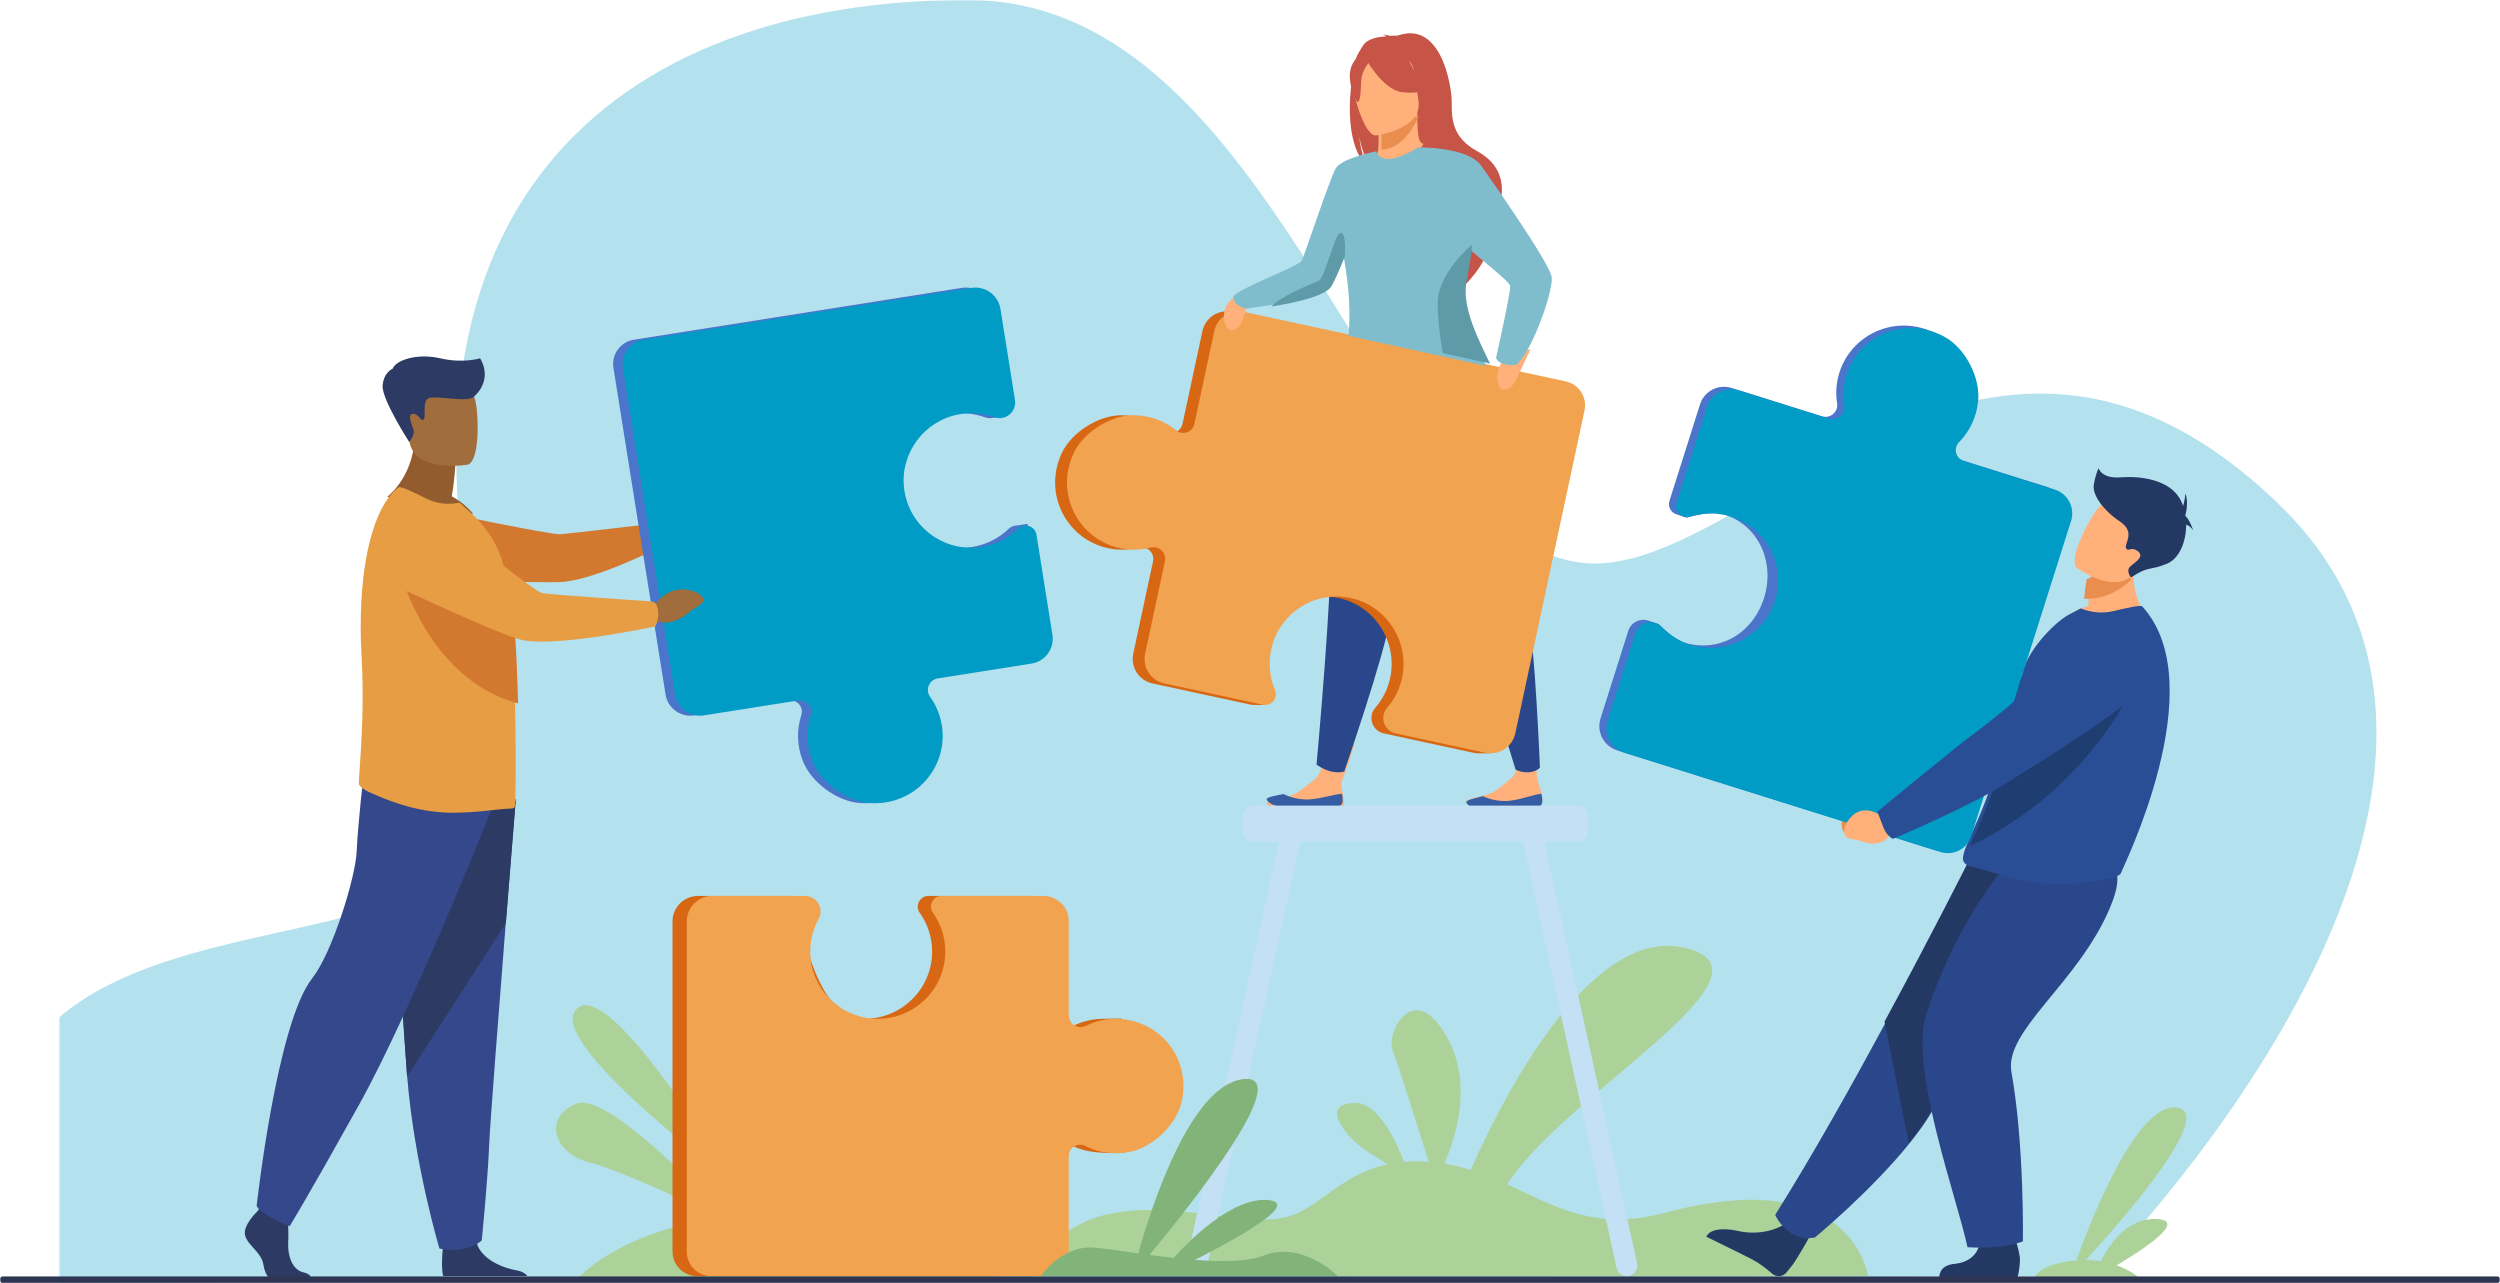 <?xml version="1.0" encoding="UTF-8"?>
<svg width="1052px" height="540px" viewBox="0 0 1052 540" version="1.1" xmlns="http://www.w3.org/2000/svg" xmlns:xlink="http://www.w3.org/1999/xlink">
    <title>HomePage_Immage2</title>
    <defs>
        <polygon id="path-1" points="-2.32466001e-14 0 1005 0 1005 540 -2.32466001e-14 540"></polygon>
        <polygon id="path-3" points="0 0 1052 0 1052 3 0 3"></polygon>
    </defs>
    <g id="Page-1" stroke="none" stroke-width="1" fill="none" fill-rule="evenodd">
        <g id="01-Home-Dark" transform="translate(102, -1130)">
            <g id="Homa-Images-Copy" transform="translate(0, 942)">
                <g id="HomePage_Immage2" transform="translate(424, 458) scale(-1, 1) translate(-424, -458) translate(-102, 188)">
                    <g id="Group-3" transform="translate(22, 0)">
                        <mask id="mask-2" fill="white">
                            <use xlink:href="#path-1"></use>
                        </mask>
                        <g id="Clip-2"></g>
                        <path d="M148.45,537.001 C148.45,537.001 -54.978,333.54 71.352,211.89 C197.683,90.239 297.532,248.165 366.584,236.53 C453.989,221.802 491.789,0.211 622.452,-0 C771.122,-0.239 880.242,87.585 822.117,296.742 C779.246,451.009 1073.926,324.679 1030.646,540 L148.45,537.001 Z" id="Fill-1" fill-opacity="0.3" fill="#009CC5" mask="url(#mask-2)"></path>
                    </g>
                    <path d="M582.464,510.321 C554.808,505.899 533.928,515.525 513.851,512.758 C497.841,510.551 489.496,494.456 467.98,489.898 C473.099,486.899 479.062,483.149 481.911,480.422 C487.447,475.122 495.401,464.525 481.911,464.108 C472.204,463.809 464.645,479.872 461.168,488.908 C457.982,488.643 454.532,488.623 450.777,488.897 C455.218,474.677 463.877,447.151 465.996,441.862 C468.878,434.667 456.771,410.676 442.5,437.601 C432.491,456.486 439.288,478.308 444.24,489.657 C440.329,490.284 436.641,491.188 433.116,492.283 C421.322,465.552 383.808,389.339 343.141,398.81 C298.806,409.133 393.79,460.369 417.745,498.356 C398.176,507.368 380.98,518.316 351.257,510.321 C272.266,489.074 266,536.881 266,536.881 L619,537 C619,537 610.12,514.744 582.464,510.321" id="Fill-4" fill="#ACD29A"></path>
                    <path d="M486.486,338.998 C486.846,342.467 491.61,342.341 496.994,341.51 C502.378,340.679 500.986,342.138 508.557,341.986 C516.128,341.836 518.653,339.169 518.983,338.043 C519.278,337.043 515.607,336.335 511.676,335.491 C511.182,335.386 510.685,335.275 510.189,335.164 C505.756,334.163 502.735,330.873 498.878,328.041 C495.224,325.359 492.762,313.065 492.762,313.065 L482,313 C482,313 485.382,324.117 487.143,327.983 C488.179,330.257 487.075,333.176 486.728,335.367 C486.542,336.557 486.357,337.775 486.486,338.998" id="Fill-6" fill="#FFB07B"></path>
                    <path d="M497.37,339.557 C502.662,338.805 501.295,340.125 508.736,339.988 C516.177,339.852 518.659,337.44 518.984,336.421 C519.274,335.516 515.665,334.876 511.801,334.113 L511.758,334.181 C511.758,334.181 507.054,336.769 500.909,336.378 C495.9,336.061 490.736,334.245 487.28,334 C487.097,335.077 486.916,336.178 487.042,337.284 C487.396,340.423 492.079,340.309 497.37,339.557" id="Fill-8" fill="#365DA4"></path>
                    <path d="M403.017,337.246 C403.246,340.64 407.931,340.699 413.251,340.092 C418.569,339.486 417.15,340.854 424.594,340.994 C432.037,341.134 434.614,338.632 434.979,337.546 C435.305,336.583 431.723,335.755 427.891,334.783 C427.41,334.663 426.926,334.536 426.442,334.409 C422.123,333.266 419.273,329.945 415.585,327.041 C412.092,324.289 414.966,312.874 414.966,312.874 L406.937,309 C406.937,309 405.833,320.764 405.237,326.714 C404.993,329.15 403.806,331.598 403.385,333.718 C403.16,334.871 402.935,336.05 403.017,337.246" id="Fill-10" fill="#FFB07B"></path>
                    <path d="M413.251,340.127 C418.57,339.545 417.15,340.86 424.594,340.995 C432.038,341.129 434.614,338.723 434.979,337.68 C435.305,336.754 431.723,335.958 427.891,335.024 L427.846,335.093 C427.846,335.093 423.041,337.599 416.914,336.967 C411.919,336.453 406.83,334.382 403.385,334 C403.16,335.109 402.935,336.242 403.017,337.392 C403.246,340.654 407.931,340.71 413.251,340.127" id="Fill-12" fill="#365DA4"></path>
                    <path d="M420.941,167.001 C420.941,167.001 418.684,178.065 416.422,234.18 C416.422,234.18 412.229,244.57 409.188,257.275 C406.146,269.978 404,322.989 404,322.989 C404,322.989 405.212,324.759 408.895,324.983 C411.901,325.165 414.241,323.831 414.241,323.831 C414.241,323.831 435.385,254.4 445.677,227.445 C455.969,200.489 462,162 462,162 L420.941,167.001 Z" id="Fill-14" fill="#2B478B"></path>
                    <path d="M447,172.047 C447,172.047 448.698,183.197 466.087,236.532 C466.087,236.532 465.7,247.728 467.22,260.688 C468.74,273.648 486.34,324.673 486.34,324.673 C486.34,324.673 488.677,325.479 492.185,324.561 C495.444,323.707 498,321.762 498,321.762 C498,321.762 491.253,248.831 491.697,219.991 C492.141,191.15 484.495,153 484.495,153 L447,172.047 Z" id="Fill-16" fill="#2B478B"></path>
                    <path d="M476.736,17.411 C474.029,15.696 470.699,15.357 468.357,15.379 C468.99,14.79 470.183,14.624 470.183,14.624 C468.746,14.338 465.442,15.607 465.442,15.607 C445.689,6.876 441.04,36.251 441.119,43.134 C441.195,50.016 440.85,57.916 430.486,63.57 C410.095,74.693 425.726,96.661 425.726,96.661 C422.055,107.15 435.644,120 435.644,120 C435.414,114.43 461.088,78.944 474.931,70.848 C478.434,66.227 480.018,57.834 480.138,57.173 C479.238,63.845 477.899,67.546 476.764,69.612 C488.636,59.774 483.91,21.957 476.736,17.411" id="Fill-18" fill="#C65447"></path>
                    <path d="M472.999,65.63 C473.073,65.661 466.182,69.019 460.997,67.688 C456.12,66.441 452.935,60.506 453.001,60.492 C455.066,60.107 455.663,57.444 455.619,46 L456.553,46.172 L471.685,48.987 L472.249,49.09 C472.249,49.09 471.89,53.725 471.879,58.094 C471.876,59.018 471.89,59.928 471.927,60.781 C472.029,63.317 472.329,65.335 472.999,65.63" id="Fill-20" fill="#FFB07B"></path>
                    <path d="M470.633,60.298 C470.629,61.228 470.643,62.143 470.68,63 C461.94,62.665 456.902,53.167 455,49 L470.441,51.142 L471,51.246 C471,51.246 470.643,55.907 470.633,60.298" id="Fill-22" fill="#EA8E50"></path>
                    <path d="M456.481,46 C456.481,46 452.163,39.009 451.126,33.032 C450.386,28.764 452.508,12.945 468.023,15.223 C468.023,15.223 472.529,15.678 476.764,18.61 C480.132,20.941 484.994,25.973 479.558,39.777 L478.146,44.44 L456.481,46 Z" id="Fill-24" fill="#C65447"></path>
                    <path d="M472.961,56.995 C472.961,56.995 453.311,54.439 455.117,42.42 C456.923,30.401 455.603,21.977 468.226,23.1 C480.848,24.224 482.591,29.165 482.98,33.321 C483.368,37.477 478.12,57.35 472.961,56.995" id="Fill-26" fill="#FFB07B"></path>
                    <path d="M478,23.52 C478,23.52 470.458,37.866 461.86,38.811 C453.262,39.756 450,36.85 450,36.85 C450,36.85 457.104,32.525 459.735,23.439 C459.735,23.439 474.951,15.648 478,23.52" id="Fill-28" fill="#C65447"></path>
                    <path d="M475,24.984 C475,24.984 478.528,29.046 479.042,32.53 C479.555,36.014 479.041,42.935 480.937,43 C480.937,43 486.427,33.223 482.707,26.603 C478.762,19.583 475,24.984 475,24.984" id="Fill-30" fill="#C65447"></path>
                    <path d="M605.164,190.597 C601.082,181.915 589.731,174.732 580.168,174.729 C573.106,174.727 566.877,177.146 562.056,181.088 C559.301,183.341 555.143,181.855 554.396,178.366 L546.026,139.327 C544.805,133.635 539.218,130.013 533.548,131.238 L398.105,160.501 C392.564,161.698 389.039,167.177 390.232,172.739 L419.35,308.553 C420.183,312.437 423.021,315.368 426.539,316.494 L424.762,317 L430.02,317 L430.062,316.992 C430.705,316.973 431.356,316.899 432.008,316.758 L434.957,316.121 L469.718,308.611 C474.596,307.557 476.577,301.633 473.299,297.856 C470.133,294.208 467.854,289.689 466.883,284.57 C464.148,270.146 473.032,255.857 487.15,252.018 C502.854,247.747 518.714,257.587 522.093,273.349 C523.364,279.279 522.682,285.174 520.481,290.36 C519.626,292.374 520.333,294.467 521.802,295.659 L519.774,296.652 L524.472,296.65 L524.472,296.649 C524.823,296.658 525.186,296.628 525.557,296.548 L567.063,287.58 C572.736,286.354 576.345,280.744 575.124,275.049 L566.806,236.251 C566.036,232.66 569.298,229.514 572.842,230.428 C576.939,231.485 581.336,231.627 585.753,230.673 C603.122,226.921 613.273,207.839 605.164,190.597" id="Fill-32" fill="#D86713"></path>
                    <path d="M575.168,174.729 C568.106,174.727 561.877,177.146 557.056,181.087 C554.301,183.341 550.143,181.855 549.396,178.366 L541.026,139.327 C539.805,133.635 534.219,130.013 528.548,131.238 L393.105,160.5 C387.564,161.698 384.039,167.177 385.232,172.739 L414.35,308.553 C415.589,314.327 421.255,318.001 427.008,316.758 L464.718,308.611 C469.597,307.557 471.577,301.633 468.299,297.856 C465.133,294.208 462.854,289.689 461.884,284.57 C459.148,270.146 468.032,255.857 482.15,252.017 C497.854,247.746 513.714,257.588 517.093,273.349 C518.365,279.279 517.682,285.174 515.481,290.36 C514.051,293.73 516.989,297.318 520.557,296.547 L562.063,287.58 C567.736,286.354 571.345,280.744 570.125,275.049 L561.806,236.251 C561.036,232.661 564.298,229.514 567.842,230.428 C571.939,231.485 576.337,231.627 580.754,230.673 C598.121,226.921 608.273,207.839 600.164,190.597 C596.081,181.915 584.732,174.732 575.168,174.729" id="Fill-34" fill="#F1A34F"></path>
                    <path d="M525,122 C525,122 533.861,123.464 536.184,129.272 C538.506,135.081 535.263,139.014 534.015,139 C532.767,138.987 530.377,138.058 529.257,135.045 C528.137,132.033 525,122 525,122" id="Fill-36" fill="#FFB07B"></path>
                    <path d="M408,147 C408,147 417.124,146.987 420.406,152.92 C423.688,158.853 421.084,163.748 419.83,163.961 C418.577,164.173 416.028,163.591 414.41,160.5 C412.792,157.407 408,147 408,147" id="Fill-38" fill="#FFB07B"></path>
                    <path d="M526.568,129.735 C525.731,129.553 522.07,129.115 517.413,128.368 C508.839,126.998 496.884,124.587 492.873,120.82 C491.788,119.796 489.257,114.168 486.627,107.716 C483.966,122.001 483.82,132.957 484.524,141.297 L426.567,154 C431.537,143.77 439.229,131.085 437.786,120.82 C437.252,117.013 435.204,111.791 434.438,105.925 C434.374,105.42 434.319,104.916 434.275,104.404 C426.147,111.217 416.758,118.734 416.533,120.238 C416.159,122.758 422.487,150.658 422.487,150.658 C420.915,154.342 414.091,153.567 414.091,153.567 C407.694,148.916 398.288,122.561 399.043,116.723 C399.794,110.884 423.116,77.611 428.76,69.659 C434.336,61.801 454.691,61.998 455.181,62.001 L455.185,62.001 L455.191,62.001 C471.379,71.898 472.838,63.673 472.838,63.673 C472.838,63.673 487.443,66.501 489.954,70.892 C492.465,75.287 503.471,108.602 504.25,109.776 C505.879,112.23 532.487,122.046 532.964,124.888 C533.447,127.731 528.953,130.251 526.568,129.735" id="Fill-40" fill="#80BDCC"></path>
                    <path d="M444.954,148.555 L425,153 C429.968,142.715 436.499,129.906 435.071,119.621 C434.537,115.781 433.34,111.237 432.762,105.296 C432.706,104.724 432.61,103 432.61,103 C432.61,103 446.741,114.561 446.99,127.074 C447.119,133.565 446.029,142.056 444.954,148.555" id="Fill-42" fill="#5F9AA8"></path>
                    <path d="M517,129 C508.411,127.613 496.434,125.176 492.416,121.367 C491.328,120.333 488.791,114.64 486.157,108.112 C486.157,108.112 485.233,97.619 487.871,98.011 C490.51,98.403 494.391,117.014 497.161,118.189 C499.641,119.244 513.348,124.714 517,129" id="Fill-44" fill="#5F9AA8"></path>
                    <path d="M948.841,519.979 C947.612,524.202 941.929,527.017 941.16,532.179 C940.785,534.698 939.864,536.656 938.693,538 L921,538 C921.177,537.008 921.953,535.94 924.254,535.428 C929.167,534.334 931.021,528.27 930.716,522.639 C930.588,520.279 930.647,517.587 930.761,515.259 C930.917,512.034 931.177,509.501 931.177,509.501 L941.621,507 L942.718,508.436 L943.772,509.815 C943.772,509.815 950.068,515.756 948.841,519.979" id="Fill-46" fill="#2C3A64"></path>
                    <path d="M865.524,537 L830,537 C830.805,535.989 832.171,535.012 834.478,534.609 C839.945,533.658 849.413,530.253 851.524,522.758 C851.592,522.518 851.655,522.271 851.706,522.02 C853.381,514.008 865.578,524.473 865.578,524.473 C865.578,524.473 865.617,524.794 865.672,525.34 C865.885,527.594 866.359,533.714 865.524,537" id="Fill-48" fill="#2C3A64"></path>
                    <path d="M835,336.242 C835,336.242 836.897,359.649 839.127,387.785 C842.157,426.007 845.801,472.955 846.161,481.849 C846.784,497.292 849.286,521.996 849.286,521.996 C849.286,521.996 855.215,527.865 867.083,525.392 C867.083,525.392 877.658,490.126 880.68,452.814 C880.726,452.202 880.774,451.586 880.821,450.97 C883.63,412.985 888,333 888,333 L835,336.242 Z" id="Fill-50" fill="#35488B"></path>
                    <path d="M835,337.22 C835,337.22 836.897,360.468 839.127,388.413 L880.68,453 C880.726,452.392 880.774,451.781 880.821,451.168 C883.63,413.442 888,334 888,334 L835,337.22 Z" id="Fill-52" fill="#2C3A64"></path>
                    <path d="M845,340.299 C845,340.299 878.771,425.136 900.976,465.005 C923.182,504.873 930.121,516 930.121,516 C930.121,516 942.843,510.9 944,507.423 C944,507.423 935.508,430.454 920.638,411.692 C912.235,401.089 902.364,369.273 901.902,358.147 C901.439,347.021 898.895,325 898.895,325 L845,340.299 Z" id="Fill-54" fill="#35488B"></path>
                    <path d="M861.906,208.837 C860.405,200.001 860.36,194.763 860.36,194.763 L877.479,181 C876.843,199.925 889,209.025 889,209.025 C889,209.025 866.187,220.227 853,216.078 C853,216.078 856.246,211.939 861.906,208.837" id="Fill-56" fill="#935C2F"></path>
                    <path d="M855.348,195.569 C855.348,195.569 877.63,199.141 879.721,185.718 C881.813,172.294 886.098,163.715 871.959,160.867 C857.821,158.019 854.253,162.739 852.425,167.055 C850.598,171.372 849.605,194.294 855.348,195.569" id="Fill-58" fill="#A16D3C"></path>
                    <path d="M780,222.564 L775.465,219.794 C775.465,219.794 769.808,211.559 760.146,216.675 C760.146,216.675 756.318,219.082 758.887,221.097 C761.455,223.112 760.765,221.973 764.323,224.892 C767.881,227.811 772.485,228.853 775.454,227.244 L779.262,226.89 L780,222.564 Z" id="Fill-60" fill="#A16D3C"></path>
                    <path d="M773.501,224.21 C774.693,220.481 775.261,220.152 775.261,220.152 C775.261,220.152 812.726,224.574 816.258,224.835 C819.79,225.096 868.84,215 868.84,215 L892,243.097 C892,243.097 823.715,245.669 814.778,244.833 C800.009,243.45 773.23,229.714 773.23,229.714 C773.23,229.714 772.563,227.14 773.501,224.21" id="Fill-62" fill="#D3782F"></path>
                    <path d="M900.999,329.62 C901.064,331.072 898.109,332.666 896.826,333.249 C887.165,337.636 878.166,340.681 868,341.672 C855.94,342.925 841.689,340.179 836.802,340.244 C836.279,340.244 835.824,340.048 835.433,339.717 C835.107,339.453 834.845,324.538 835.107,305.734 C835.107,305.007 835.107,304.213 835.171,303.487 L835.171,303.225 C835.19,301.267 835.22,299.277 835.262,297.268 C835.384,291.772 835.589,286.13 835.824,280.522 C836.177,272.257 836.662,264.133 837.333,256.936 C838.035,249.419 838.927,242.909 840.061,238.292 C842.667,227.668 848.665,220.67 854.139,215.523 L858.634,211.502 C863.129,212.424 867.89,212.158 872.647,209.785 C877.795,207.211 883.401,204.438 884.312,205.099 C891.261,210.357 895.939,222.294 898.336,237.466 C899.626,245.632 900.256,254.731 900.222,264.233 C900.207,267.878 900.096,271.577 899.888,275.31 C898.727,295.348 899.918,312.72 900.601,322.818 C900.798,325.721 900.954,328.03 900.999,329.62" id="Fill-64" fill="#E69D43"></path>
                    <path d="M785.266,142.949 L647.311,121.134 C641.445,120.206 635.935,124.189 635.003,130.03 L628.897,168.315 C628.614,170.089 629.066,175.072 629.066,175.072 L634.038,175.809 C634.32,175.87 634.608,175.914 634.9,175.937 C635.799,176.009 636.739,175.898 637.676,175.561 C642.25,173.912 647.318,173.41 652.471,174.352 C666.993,177.003 677.151,190.495 675.605,205.114 C673.886,221.376 658.877,232.681 642.867,230.15 C636.845,229.197 631.566,226.426 627.506,222.488 C626.719,221.725 625.772,221.321 624.815,221.223 L619.613,220.446 L613.133,267.148 C612.214,272.908 616.159,278.319 621.944,279.234 L661.353,285.466 C665,286.042 666.762,290.237 664.613,293.228 C662.129,296.685 660.392,300.755 659.677,305.239 C656.865,322.873 671.055,339.286 690.178,337.92 C699.805,337.233 710.677,329.194 714.166,320.232 C716.743,313.614 716.744,306.902 714.806,300.959 C713.698,297.562 716.607,294.203 720.15,294.763 L759.805,301.034 C765.587,301.949 771.019,298.022 771.937,292.265 L793.87,154.752 C794.767,149.127 790.915,143.843 785.266,142.949" id="Fill-66" fill="#4A75CB"></path>
                    <path d="M885,236 C885,236 874.274,285.068 834,296 C834.125,290.523 834.336,284.9 834.578,279.312 C834.941,271.076 835.441,262.98 836.132,255.808 C836.85,255.444 837.526,255.161 838.143,254.962 C851.809,250.545 885,236 885,236" id="Fill-68" fill="#D3782F"></path>
                    <path d="M710.166,320.232 C712.742,313.614 712.745,306.902 710.806,300.959 C709.698,297.562 712.607,294.203 716.15,294.763 L755.805,301.034 C761.587,301.949 767.019,298.022 767.937,292.265 L789.87,154.752 C790.768,149.127 786.915,143.843 781.266,142.95 L643.311,121.134 C637.445,120.206 631.935,124.189 631.004,130.03 L624.897,168.316 C624.107,173.268 628.939,177.267 633.675,175.56 C638.25,173.912 643.317,173.411 648.47,174.352 C662.992,177.003 673.151,190.495 671.606,205.114 C669.885,221.376 654.878,232.681 638.867,230.149 C632.844,229.197 627.566,226.426 623.506,222.488 C620.868,219.929 616.432,221.385 615.854,225.007 L609.133,267.148 C608.214,272.908 612.159,278.319 617.943,279.233 L657.353,285.466 C661,286.042 662.762,290.237 660.613,293.227 C658.128,296.685 656.392,300.755 655.676,305.239 C652.864,322.873 667.054,339.286 686.177,337.92 C695.806,337.233 706.677,329.193 710.166,320.232" id="Fill-70" fill="#009CC5"></path>
                    <path d="M781,254.347 L775.532,253.451 C775.532,253.451 769.298,244.513 758.433,249.527 C758.433,249.527 754.125,251.915 756.974,254.15 C759.824,256.386 759.065,255.154 763.011,258.385 C766.958,261.616 772.095,262.907 775.435,261.327 L779.698,261.108 L781,254.347 Z" id="Fill-72" fill="#A16D3C"></path>
                    <path d="M775.011,257.708 C775.193,253.557 777.406,253.115 777.406,253.115 C777.406,253.115 820.178,250.288 823.867,249.573 C827.557,248.858 861.623,220.66 861.623,220.66 C861.623,220.66 874.798,208.831 884.028,212.823 C892.048,216.291 894.559,223.134 894.963,229.428 C895.443,236.927 891.211,243.938 884.395,247.118 C869.096,254.257 838.499,268.271 831.531,269.48 C816.023,272.171 776.161,263.546 776.161,263.546 C776.161,263.546 774.868,260.969 775.011,257.708" id="Fill-74" fill="#E69D43"></path>
                    <path d="M853.039,167.312 C853.039,167.312 844.178,160.832 849.957,150.763 C849.957,150.763 856.928,153.043 866.832,150.763 C876.735,148.484 885.596,151.713 886.752,155.132 C886.752,155.132 890.605,156.652 890.991,162.351 C891.376,168.05 879.787,186 879.787,186 C879.787,186 877.312,182.962 877.987,180.872 C878.661,178.783 880.78,174.128 878.179,174.128 C875.578,174.128 874.712,177.928 873.652,176.408 C872.593,174.888 874.519,168.525 871.437,167.48 C868.355,166.435 856.507,169.233 853.039,167.312" id="Fill-76" fill="#2C3A64"></path>
                    <path d="M552.896,531.603 L513.861,354.257 L524.606,354.257 C527.153,354.257 529.237,352.172 529.237,349.624 L529.237,343.633 C529.237,341.085 527.153,339 524.606,339 L388.306,339 C385.759,339 383.676,341.085 383.676,343.633 L383.676,349.624 C383.676,352.172 385.759,354.257 388.306,354.257 L402.139,354.257 L363.104,531.603 C362.579,533.987 364.094,536.369 366.469,536.895 C368.845,537.423 371.218,535.903 371.743,533.519 L411.199,354.257 L504.801,354.257 L544.257,533.519 C544.782,535.903 547.155,537.423 549.531,536.895 C551.906,536.369 553.421,533.987 552.896,531.603" id="Fill-78" fill="#C3E0F4"></path>
                    <path d="M809.302,424.468 C795.106,410.807 744,497 744,497 C744,497 823.498,438.129 809.302,424.468" id="Fill-80" fill="#ACD29A"></path>
                    <path d="M809.456,464.418 C796.718,459.331 756.011,502.18 746.842,512.074 C739.827,511.143 732.133,510.538 723.7,510.388 C659.239,509.239 630,538.389 630,538.389 L809.818,539 C809.818,539 793.889,518.806 748.701,512.327 C759.742,507.122 792.399,491.958 804.276,489.043 C818.665,485.51 823.845,470.164 809.456,464.418" id="Fill-82" fill="#ACD29A"></path>
                    <path d="M758.205,377 L719.125,377 C714.069,377 710.849,382.376 713.293,386.763 C715.655,391 707.346,427.712 689.84,428.67 C673.381,429.571 659.759,416.553 659.759,400.422 C659.759,394.353 661.687,388.731 664.969,384.124 C667.101,381.131 664.953,377 661.256,377 L618.24,377 C612.36,377 607.594,381.724 607.594,387.553 C607.594,387.553 603.695,433.322 600.379,431.68 C596.964,429.987 593.157,428.956 589.13,428.751 L589.131,428.749 L589.092,428.749 C588.612,428.726 588.129,428.711 587.642,428.711 C587.154,428.711 580.073,428.591 580.073,428.591 L579,485.15 L585.149,485.215 C590.995,485.042 596.071,484.499 600.585,482.218 C603.792,480.597 607.594,482.929 607.594,486.499 L607.594,526.452 C607.594,532.277 612.358,537 618.235,537 L758.604,537 C764.345,537 769,532.386 769,526.694 L769,387.7 C769,381.791 764.167,377 758.205,377" id="Fill-84" fill="#D86713"></path>
                    <path d="M576.095,484.61 C583.06,486.105 589.715,485.054 595.302,482.218 C598.497,480.596 602.283,482.929 602.283,486.499 L602.283,526.451 C602.283,532.277 607.026,537 612.878,537 L752.648,537 C758.365,537 763,532.385 763,526.694 L763,387.701 C763,381.791 758.187,377 752.251,377 L713.337,377 C708.303,377 705.097,382.376 707.531,386.763 C709.882,391 711.173,395.902 711.049,401.113 C710.697,415.799 698.914,427.899 684.178,428.671 C667.787,429.53 654.225,416.552 654.225,400.422 C654.225,394.353 656.145,388.732 659.412,384.125 C661.536,381.131 659.396,377 655.715,377 L612.883,377 C607.028,377 602.283,381.725 602.283,387.553 L602.283,427.259 C602.283,430.934 598.4,433.322 595.098,431.679 C591.281,429.78 586.974,428.711 582.415,428.711 C564.493,428.711 550.446,445.229 554.798,463.807 C556.989,473.162 566.664,482.586 576.095,484.61" id="Fill-86" fill="#F1A34F"></path>
                    <path d="M171.001,537.817 L196,538 C196,538 195.13,531.973 178.302,530.418 C171.777,512.359 152.611,463.782 135.967,466.079 C119.534,468.348 158.453,512.914 174.286,530.24 C172.046,530.244 169.958,530.425 168.03,530.734 C164.216,523.168 156.654,512.472 144.517,512.959 C131.6,513.478 149.198,525.231 161.313,532.449 C155.176,534.642 151.862,537.676 151.862,537.676 L170.717,537.814 C170.939,537.935 171.059,538 171.059,538 C171.059,538 171.039,537.935 171.001,537.817" id="Fill-88" fill="#ACD29A"></path>
                    <path d="M260.432,334 L264.227,337.089 C264.227,337.089 274.611,333.358 276.954,345.721 C276.954,345.721 277.578,350.99 274.247,351 C270.916,351.01 272.29,350.424 267.574,350.563 C262.857,350.701 258.948,348.209 258.257,344.374 L256,341.125 L260.432,334 Z" id="Fill-90" fill="#EA8E50"></path>
                    <path d="M259.275,341.977 C262.234,338.832 261.995,336.508 261.995,336.508 C261.995,336.508 227.733,307.956 224.259,305.629 C221.891,304.045 196.658,281.275 184.863,267.394 C179.013,260.508 171.766,263.18 163.474,265.602 L156.646,267.596 C148.401,270.003 146.257,281.741 153.022,287.445 C172.075,303.508 203.769,321.576 209.699,325.372 C224.421,334.799 253.238,346 253.238,346 C253.238,346 256.734,344.677 259.275,341.977" id="Fill-92" fill="#1E3D70"></path>
                    <path d="M300.815,515 C300.815,515 309.031,520.895 321.622,517.78 C321.622,517.78 331.774,515.565 334,520.413 C334,520.413 318.431,527.987 314.491,530.058 C311.522,531.62 308.424,534.084 306.233,535.989 C304.5,537.496 301.799,537.292 300.321,535.552 C299.636,534.745 298.853,533.785 297.994,532.671 C295.594,529.556 290,519.493 290,519.493 L300.815,515 Z" id="Fill-94" fill="#233862"></path>
                    <path d="M305,511.23 C305,511.23 299.945,522.878 288.275,520.737 C288.275,520.737 264.463,501.086 248.129,480.672 C242.824,474.042 238.307,467.332 235.653,461.191 C224.822,436.131 195.587,398.755 177,379.811 L223.504,363 C223.504,363 238.4,392.943 258.219,429.722 C272.502,456.221 289.338,486.272 305,511.23" id="Fill-96" fill="#2B478B"></path>
                    <path d="M259,429.908 L248.813,481 C243.457,474.351 238.897,467.622 236.218,461.464 C225.282,436.335 195.766,398.854 177,379.858 L223.952,363 C223.952,363 238.99,393.026 259,429.908" id="Fill-98" fill="#233862"></path>
                    <path d="M218.749,521.17 C218.749,521.17 218.242,530.6 229.53,531.858 C229.53,531.858 235.982,531.893 236,537.895 L203.19,538 C203.19,538 202.237,535.579 202.006,530.393 C201.829,526.411 205.817,516 205.817,516 L218.749,521.17 Z" id="Fill-100" fill="#233862"></path>
                    <path d="M206.983,363.065 C206.983,363.065 228.07,385.839 241.456,426.871 C248.739,449.195 228.108,505.322 224.085,524.823 C224.085,524.823 210.245,525.978 200.782,522.382 C200.782,522.382 200.062,482.103 205.597,451.059 C208.694,433.685 177.832,413.901 164.346,382.507 C155.172,361.151 166.333,361.513 180.049,361 L206.983,363.065 Z" id="Fill-102" fill="#2B478B"></path>
                    <path d="M183,259.982 C171.514,266.465 148,260.486 148,260.486 C148,260.486 157.549,249.574 153.21,232 L162.228,236.578 L171.916,241.495 C171.916,241.495 172.542,244.599 172.977,250.174 C173.088,251.61 173.187,253.213 173.256,254.965 C179.153,256.752 183,259.982 183,259.982" id="Fill-104" fill="#FFB07B"></path>
                    <path d="M226,361.386 C226,363.421 223.641,364.395 223.14,364.494 C218.441,365.348 205.321,370.42 193.501,371.583 C183.549,372.619 174.309,371.635 164.157,369.61 C162.813,369.341 159.657,368.496 159.433,367.216 C159.153,365.818 120.277,288.456 150.499,255.224 C151.208,254.445 157.174,255.849 162.629,257.135 C167.667,258.323 172.289,257.661 176.416,256.016 L181.532,258.691 C187.815,262.17 199.703,274.532 201.094,284.231 C201.801,289.164 204.639,292.817 205.461,297.156 C205.766,298.761 206.077,300.329 206.394,301.856 C207.013,304.853 207.652,307.705 208.308,310.417 C210.086,317.753 211.962,324.069 213.804,329.525 C215.765,335.317 217.688,340.136 219.406,344.165 C221.634,349.393 223.517,353.299 224.693,356.29 C225.524,358.395 226,360.047 226,361.386" id="Fill-106" fill="#2A4E96"></path>
                    <path d="M223,356 C169.521,330.659 151,282 151,282 C151,282 194.45,298.12 205.168,302.317 C205.771,305.272 206.393,308.085 207.033,310.76 C208.764,317.995 210.593,324.223 212.389,329.604 C214.299,335.317 216.173,340.069 217.847,344.043 C220.018,349.198 221.854,353.05 223,356" id="Fill-108" fill="#1E3D70"></path>
                    <path d="M378.5,302.341 L366.807,265.426 C365.672,261.841 361.946,260.144 358.692,261.055 L358.683,261.058 C358.51,261.107 358.339,261.165 358.169,261.229 L354.069,262.592 C354.069,262.592 347.651,269.174 343.042,270.501 C328.88,274.581 315.438,267.066 310.271,253.318 C304.524,238.028 311.192,221.237 326.629,216.39 C331.912,214.731 342.307,217.822 342.307,217.822 L346.48,216.441 C348.746,215.755 350.303,213.32 349.493,210.765 L336.623,170.133 C334.864,164.58 328.916,161.497 323.338,163.249 L285.337,175.18 C281.82,176.284 278.368,173.319 278.948,169.694 C279.619,165.502 279.348,161.095 277.979,156.771 C272.593,139.769 252.563,131.408 236.09,141.119 C227.796,146.008 221.683,158.018 222.58,167.573 C223.243,174.629 226.247,180.626 230.641,185.075 C233.153,187.618 232.058,191.91 228.641,192.982 L190.404,204.988 C184.829,206.739 181.735,212.659 183.493,218.21 L225.49,350.797 C227.208,356.221 233.017,359.231 238.464,357.52 L371.488,315.753 C377.145,313.977 380.284,307.972 378.5,302.341" id="Fill-110" fill="#4A75CB"></path>
                    <path d="M219.58,168.573 C220.243,175.629 223.247,181.627 227.641,186.075 C230.153,188.618 229.058,192.909 225.641,193.982 L187.405,205.988 C181.829,207.739 178.735,213.659 180.493,219.21 L222.49,351.797 C224.208,357.221 230.017,360.23 235.464,358.521 L368.488,316.752 C374.145,314.976 377.284,308.972 375.5,303.34 L363.807,266.426 C362.294,261.65 356.186,260.224 352.719,263.852 C349.37,267.356 345.067,270.054 340.042,271.501 C325.88,275.581 310.761,268.039 305.594,254.292 C299.847,239.001 308.192,222.237 323.63,217.39 C329.437,215.567 335.394,215.698 340.785,217.413 C344.289,218.528 347.599,215.257 346.493,211.764 L333.623,171.133 C331.864,165.58 325.916,162.498 320.339,164.249 L282.337,176.181 C278.821,177.285 275.368,174.32 275.948,170.694 C276.619,166.502 276.348,162.095 274.978,157.771 C269.593,140.769 249.563,132.408 233.09,142.119 C224.796,147.008 218.683,159.018 219.58,168.573" id="Fill-112" fill="#009CC5"></path>
                    <path d="M256.337,341.295 L260.816,342.985 C260.816,342.985 269.786,336.458 275.371,347.074 C275.371,347.074 277.391,351.71 274.193,352.717 C270.995,353.725 272.158,352.776 267.664,354.317 C263.169,355.857 258.742,354.748 257.044,351.444 L254,349.145 L256.337,341.295 Z" id="Fill-114" fill="#FFB07B"></path>
                    <path d="M259.463,348.187 C261.205,343.605 262,341.53 262,341.53 C262,341.53 226.41,312.278 222.783,309.769 C220.312,308.06 195.711,289.517 183.716,275.067 C177.767,267.898 168.386,264.622 159.313,266.54 L151.842,268.12 C142.82,270.028 139.889,281.541 146.887,287.591 C166.597,304.628 199.839,324.389 206.037,328.499 C221.424,338.702 255.458,353 255.458,353 C255.458,353 258.096,351.785 259.463,348.187" id="Fill-116" fill="#2A4E96"></path>
                    <path d="M175,251.97 C162.881,252.575 155,243.682 155,243.682 C155,243.682 160.479,240.985 163.467,239 L173.861,243.691 C173.861,243.691 174.533,246.652 175,251.97" id="Fill-118" fill="#EA8E50"></path>
                    <path d="M178.009,239.023 C178.009,239.023 160.92,251.394 153.447,240.54 C145.974,229.686 138.735,223.973 149.33,215.616 C159.925,207.259 164.919,209.899 168.287,212.91 C171.655,215.92 182.262,235.526 178.009,239.023" id="Fill-120" fill="#FFB07B"></path>
                    <path d="M170.945,204.116 C170.326,199.939 168.933,197 168.933,197 C168.933,197 167.849,201.486 159.646,200.867 C151.443,200.248 138.441,201.673 134.108,211.016 C133.832,211.61 133.586,212.222 133.368,212.849 C132.583,210.777 132.394,207.674 132.394,207.674 C130.836,211.695 132.394,216.726 132.394,216.726 L132.395,216.726 C132.372,216.872 132.352,217.02 132.331,217.167 C130.521,218.696 129,223.452 129,223.452 C129.547,222.126 130.879,221.26 132.067,220.727 C132.03,227.996 134.98,235.103 140.157,237.219 C147.728,240.313 147.668,237.952 155.282,243 C155.282,243 157.324,240.467 155.932,238.766 C154.538,237.064 149.276,234.589 152.217,232.114 C155.158,229.639 156.241,232.423 157.324,230.722 C158.408,229.02 152.991,224.07 159.955,219.43 C166.921,214.789 171.564,208.292 170.945,204.116" id="Fill-122" fill="#233862"></path>
                    <path d="M614,537 C614,537 605.301,523.936 591.687,524.989 C587.549,525.309 580.825,526.333 573.016,527.425 C567.126,506.542 550.89,456.901 528.994,454.107 C506.63,451.252 550.393,506.459 568.289,528.073 C565.025,528.509 561.636,528.936 558.215,529.313 C548.74,519.035 532.229,503.807 518.442,504.978 C504.62,506.151 530.497,520.669 549.174,530.167 C537.714,531.038 526.849,530.942 520.208,528.334 C503.946,521.946 489,537 489,537 L614,537 Z" id="Fill-124" fill="#82B378"></path>
                    <g id="Group-128" transform="translate(0, 537)">
                        <mask id="mask-4" fill="white">
                            <use xlink:href="#path-3"></use>
                        </mask>
                        <g id="Clip-127"></g>
                        <path d="M1050.808,3 L1.192,3 C0.536,3 0,2.424 0,1.718 L0,1.281 C0,0.576 0.536,0 1.192,0 L1050.808,0 C1051.464,0 1052,0.576 1052,1.281 L1052,1.718 C1052,2.424 1051.464,3 1050.808,3" id="Fill-126" fill="#2E3552" mask="url(#mask-4)"></path>
                    </g>
                </g>
            </g>
        </g>
    </g>
</svg>